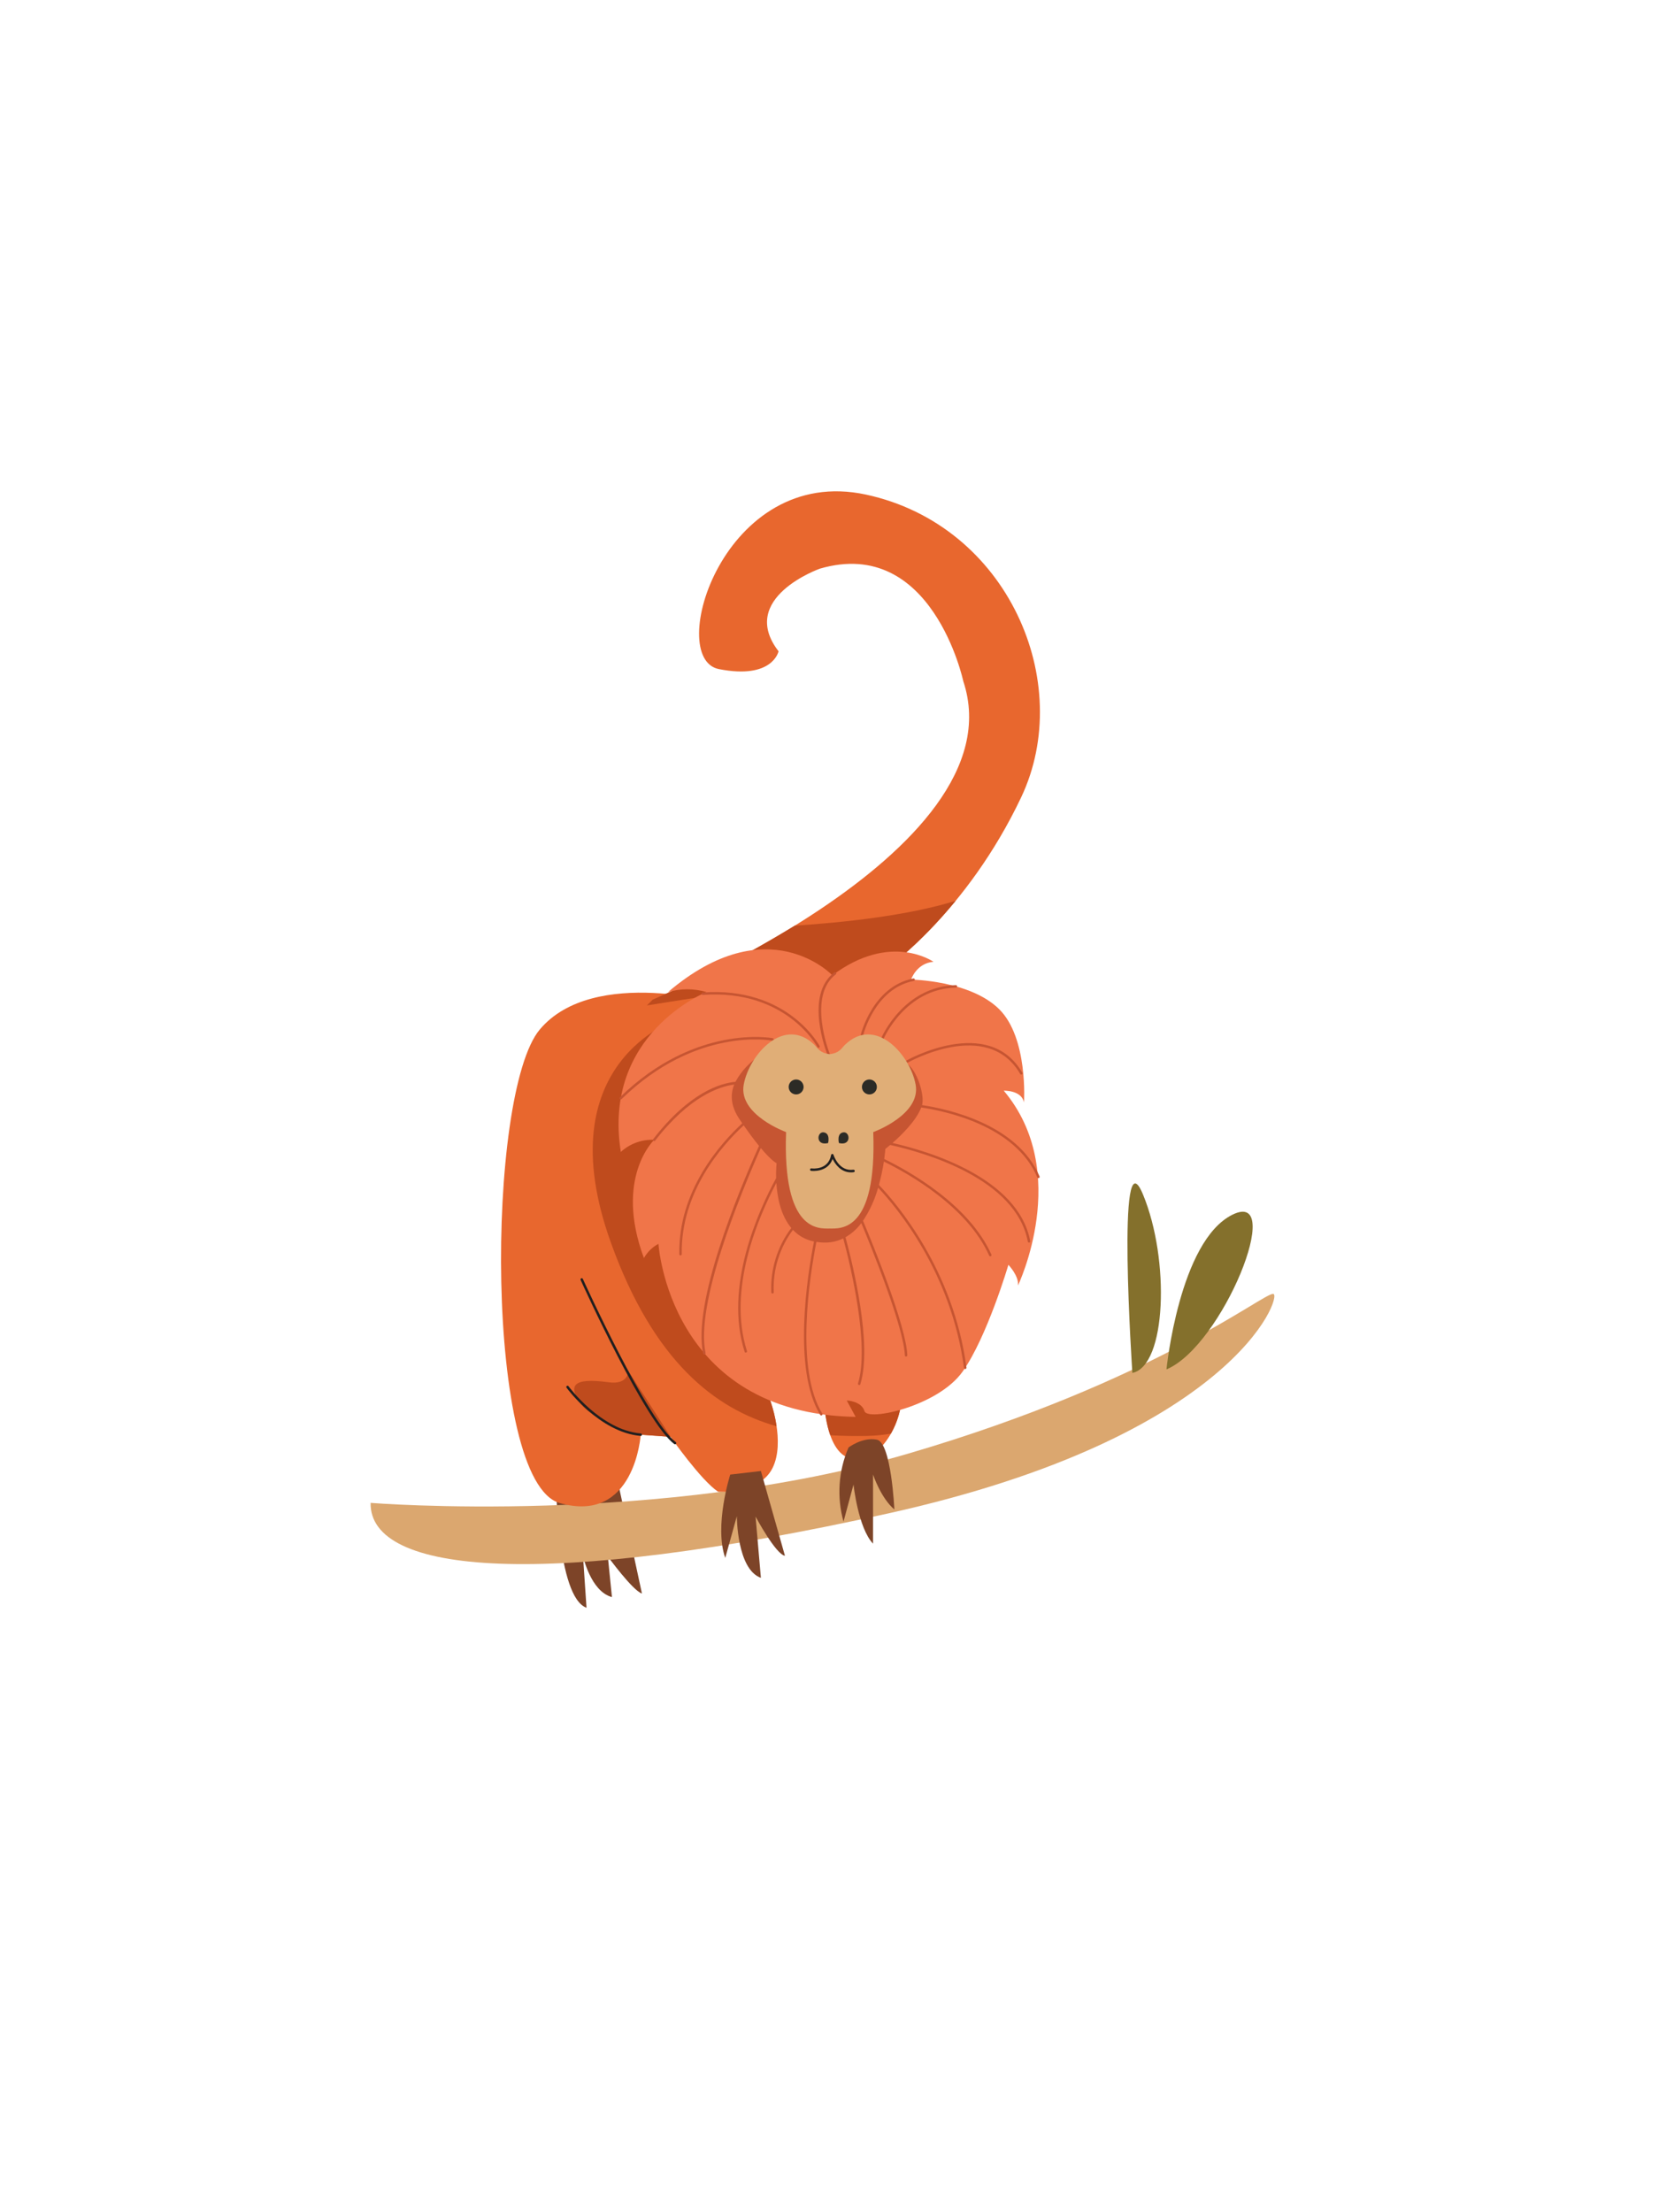 <svg xmlns="http://www.w3.org/2000/svg" xmlns:xlink="http://www.w3.org/1999/xlink" width="450" zoomAndPan="magnify" viewBox="0 0 337.5 450" height="600" preserveAspectRatio="xMidYMid meet" version="1.0"><defs><clipPath id="1b925c7ab9"><path d="M 113 300 L 131 300 L 131 327.188 L 113 327.188 Z M 113 300 " clip-rule="nonzero"/></clipPath><clipPath id="2d66683955"><path d="M 75.145 263 L 260 263 L 260 319 L 75.145 319 Z M 75.145 263 " clip-rule="nonzero"/></clipPath></defs><g clip-path="url(#1b925c7ab9)"><path fill="#7d4428" d="M 113.105 300.965 C 113.105 300.965 113.25 324.871 119.32 327.043 L 118.598 316.469 C 118.598 316.469 120.129 323.715 124.492 324.871 L 123.656 316.613 C 123.656 316.613 128.715 323.566 130.594 324.145 L 125.914 302.426 Z M 113.105 300.965 " fill-opacity="1" fill-rule="nonzero"/></g><g clip-path="url(#2d66683955)"><path fill="#dba76f" d="M 75.395 305.707 C 75.395 305.707 134.328 310.488 184.789 295.68 C 235.254 280.875 257.121 262.867 259.039 263.199 C 260.957 263.531 250.949 292.234 180.816 307.828 C 110.684 323.422 75.129 320.277 75.395 305.707 Z M 75.395 305.707 " fill-opacity="1" fill-rule="nonzero"/></g><path fill="#e8672e" d="M 167.535 282.133 C 167.535 282.133 167.184 295.75 173.406 296.766 C 179.633 297.777 184.254 287.637 183.246 282.855 Z M 167.535 282.133 " fill-opacity="1" fill-rule="nonzero"/><path fill="#bf4b1d" d="M 167.535 282.133 C 167.535 282.133 167.395 287.668 168.906 291.945 C 171.457 292.113 173.949 292.133 176.348 292.09 C 177.992 292.055 179.625 291.902 181.246 291.621 C 182.914 288.684 183.73 285.152 183.246 282.855 Z M 167.535 282.133 " fill-opacity="1" fill-rule="nonzero"/><path fill="#e8672e" d="M 147.688 204.336 C 147.688 204.336 120.805 196.367 109.82 209.406 C 98.836 222.445 98.547 301.402 113.867 305.746 C 129.188 310.094 130.344 291.84 130.344 291.84 L 136.414 292.273 C 136.414 292.273 142.582 301.109 146.074 303.43 C 146.074 303.43 154.465 304.008 157.148 298.648 C 159.828 293.289 156.703 284.914 156.703 284.914 Z M 147.688 204.336 " fill-opacity="1" fill-rule="nonzero"/><path fill="#bf4b1d" d="M 136.668 292.633 L 127.836 278.898 C 127.836 278.898 127.836 281.73 123.848 281.18 C 116.27 280.137 115.656 281.984 118.098 285.492 C 120.535 288.996 130.32 292.09 130.32 292.09 C 130.336 291.93 130.344 291.84 130.344 291.84 L 136.414 292.273 C 136.414 292.273 136.504 292.402 136.668 292.633 Z M 136.668 292.633 " fill-opacity="1" fill-rule="nonzero"/><path fill="#bf4b1d" d="M 124.27 252.758 C 133.02 277.102 145.57 286.59 157.984 290.129 C 157.723 288.352 157.293 286.609 156.703 284.914 L 149.465 220.211 L 137.574 207.465 C 137.574 207.465 111.055 215.992 124.27 252.758 Z M 124.27 252.758 " fill-opacity="1" fill-rule="nonzero"/><path fill="#e8672e" d="M 129.043 204.918 C 129.043 204.918 207.672 173.766 195.965 138.562 C 195.965 138.562 189.664 109.008 166.797 115.672 C 166.797 115.672 150 121.613 158.383 132.48 C 158.383 132.48 157.227 138.277 146.242 136.102 C 135.258 133.926 147.254 94.379 176.16 100.605 C 205.07 106.836 218.805 138.852 207.746 162.18 C 196.688 185.504 180.602 196.805 180.602 196.805 Z M 129.043 204.918 " fill-opacity="1" fill-rule="nonzero"/><path fill="#bf4b1d" d="M 161.688 188.293 C 152.402 193.977 142.77 198.992 132.789 203.34 L 131.605 204.516 L 180.605 196.801 C 180.605 196.801 186.953 192.336 194.414 183.238 C 184.57 186.277 171.531 187.66 161.688 188.293 Z M 161.688 188.293 " fill-opacity="1" fill-rule="nonzero"/><path fill="#f07549" d="M 169.336 198.395 C 169.336 198.395 156.215 184.488 135.906 201.801 C 138.508 201.043 141.109 201.043 143.715 201.801 C 143.715 201.801 122.465 210.277 126.297 234.324 C 127.219 233.477 128.27 232.84 129.445 232.414 C 130.625 231.984 131.84 231.801 133.09 231.859 C 133.09 231.859 124.922 239.539 130.996 255.91 C 131.707 254.664 132.695 253.695 133.957 253.012 C 133.957 253.012 136.051 287.562 174.066 288.215 L 172.262 284.883 C 172.262 284.883 175.223 284.957 175.875 287.059 C 176.523 289.156 190.836 286.043 195.82 279.016 C 200.809 271.992 205.145 257.285 205.145 257.285 C 205.145 257.285 207.312 259.531 207.094 261.488 C 207.094 261.488 218.152 238.453 204.203 221.863 C 204.203 221.863 207.816 221.719 208.32 224.254 C 208.32 224.254 209.191 211.145 203.262 205.277 C 197.336 199.41 185.34 199.262 185.34 199.262 C 185.34 199.262 186.426 195.934 189.895 195.641 C 189.895 195.641 181.23 189.484 169.336 198.395 Z M 169.336 198.395 " fill-opacity="1" fill-rule="nonzero"/><path fill="#c65532" d="M 126.461 223.566 C 126.414 223.613 126.355 223.637 126.289 223.637 C 126.176 223.637 126.102 223.586 126.059 223.48 C 126.016 223.375 126.035 223.285 126.113 223.207 C 141.469 208.223 157.043 211.16 157.195 211.188 C 157.266 211.203 157.316 211.238 157.355 211.297 C 157.395 211.352 157.406 211.418 157.391 211.484 C 157.379 211.551 157.344 211.605 157.285 211.641 C 157.227 211.68 157.164 211.691 157.098 211.68 C 156.945 211.648 141.617 208.773 126.461 223.566 Z M 142.984 202.383 C 159.93 201.156 166.23 212.879 166.293 213 C 166.34 213.09 166.414 213.133 166.512 213.133 C 166.555 213.133 166.594 213.125 166.629 213.105 C 166.688 213.074 166.73 213.023 166.75 212.957 C 166.77 212.891 166.766 212.828 166.734 212.766 C 166.672 212.645 160.227 200.629 142.945 201.887 C 142.879 201.891 142.82 201.918 142.777 201.973 C 142.73 202.023 142.711 202.086 142.715 202.152 C 142.73 202.316 142.82 202.395 142.984 202.383 Z M 168.543 214.645 C 168.574 214.645 168.605 214.641 168.637 214.629 C 168.699 214.602 168.746 214.559 168.773 214.492 C 168.801 214.43 168.801 214.367 168.773 214.301 C 168.727 214.188 164.199 202.617 170.039 198.191 C 170.094 198.148 170.125 198.094 170.137 198.027 C 170.145 197.957 170.129 197.898 170.09 197.844 C 170.047 197.785 169.992 197.754 169.926 197.746 C 169.855 197.734 169.797 197.75 169.738 197.793 C 163.602 202.445 168.117 213.996 168.312 214.488 C 168.355 214.59 168.43 214.645 168.543 214.645 Z M 175.293 210.797 C 175.309 210.801 175.328 210.805 175.348 210.805 C 175.48 210.805 175.562 210.738 175.59 210.609 C 175.613 210.516 177.93 201.086 185.906 199.527 C 185.973 199.512 186.027 199.477 186.066 199.422 C 186.105 199.363 186.117 199.301 186.105 199.234 C 186.09 199.164 186.055 199.113 186 199.074 C 185.941 199.035 185.879 199.023 185.812 199.035 C 177.523 200.656 175.129 210.398 175.105 210.496 C 175.09 210.562 175.102 210.625 175.137 210.684 C 175.172 210.742 175.223 210.781 175.293 210.797 Z M 179.324 211.07 C 179.297 211.133 179.297 211.195 179.324 211.262 C 179.348 211.324 179.395 211.371 179.457 211.398 C 179.52 211.426 179.582 211.426 179.648 211.398 C 179.711 211.375 179.758 211.328 179.781 211.266 C 179.824 211.164 184.211 201.109 194.465 200.895 C 194.535 200.895 194.59 200.867 194.641 200.816 C 194.688 200.77 194.711 200.707 194.707 200.641 C 194.699 200.48 194.613 200.398 194.453 200.395 C 183.875 200.617 179.367 210.965 179.324 211.07 Z M 184.227 216.113 C 184.262 216.176 184.312 216.215 184.379 216.23 C 184.445 216.25 184.508 216.242 184.566 216.207 C 184.73 216.113 200.867 206.98 207.531 218.441 C 207.562 218.508 207.613 218.551 207.684 218.57 C 207.75 218.59 207.816 218.582 207.879 218.547 C 207.941 218.512 207.98 218.457 207.996 218.387 C 208.012 218.316 208 218.254 207.961 218.191 C 201.051 206.309 184.484 215.68 184.32 215.773 C 184.176 215.859 184.145 215.973 184.227 216.113 Z M 211.48 239.297 C 206.973 228.582 192.547 225.539 187.578 224.797 C 188.148 222.906 186.633 217.578 184.227 216.113 C 179.914 213.492 174.938 216.145 168.785 215.992 C 162.449 215.836 159.469 212.172 154.738 214.645 C 152.555 215.996 150.848 217.801 149.617 220.059 C 146.652 220.324 140.32 222.137 132.891 231.707 C 132.793 231.84 132.805 231.957 132.938 232.059 C 133.066 232.16 133.184 232.145 133.285 232.016 C 140.293 222.98 146.383 221 149.367 220.617 C 148.578 222.559 148.594 224.934 150.445 227.676 C 150.637 227.961 150.824 228.23 151.008 228.496 C 146.578 232.574 137.977 242.18 138.191 255.117 C 138.195 255.281 138.277 255.363 138.441 255.363 L 138.445 255.363 C 138.516 255.363 138.574 255.336 138.621 255.285 C 138.668 255.238 138.691 255.18 138.691 255.109 C 138.48 242.406 146.918 232.953 151.293 228.91 C 152.52 230.672 153.555 232.035 154.414 233.09 C 150.113 242.684 140.84 265.078 143.051 275.324 C 143.078 275.457 143.16 275.523 143.293 275.523 C 143.312 275.523 143.328 275.523 143.348 275.52 C 143.414 275.504 143.465 275.469 143.504 275.41 C 143.539 275.352 143.551 275.289 143.539 275.223 C 141.406 265.336 150.48 243.211 154.777 233.531 C 157.055 236.238 157.988 236.609 157.988 236.609 C 157.895 237.617 157.863 238.629 157.895 239.645 C 154.195 246.457 147.281 261.793 151.48 274.965 C 151.52 275.078 151.598 275.137 151.719 275.137 C 151.746 275.137 151.77 275.133 151.793 275.125 C 151.859 275.105 151.91 275.062 151.941 275.004 C 151.973 274.941 151.977 274.879 151.957 274.812 C 147.957 262.262 154.203 247.68 157.938 240.617 C 158.113 243.465 158.801 247.215 160.984 249.793 C 159.566 251.668 158.508 253.73 157.809 255.977 C 157.109 258.223 156.809 260.523 156.91 262.875 C 156.914 263.035 157 263.117 157.16 263.117 L 157.164 263.117 C 157.23 263.113 157.289 263.09 157.336 263.039 C 157.383 262.988 157.406 262.93 157.406 262.859 C 157.305 260.582 157.59 258.355 158.262 256.176 C 158.934 254 159.949 251.996 161.312 250.176 C 162.492 251.414 163.918 252.203 165.594 252.539 C 164.219 259.574 161.215 278.602 166.859 287.809 C 166.895 287.867 166.945 287.902 167.016 287.922 C 167.082 287.938 167.145 287.926 167.203 287.891 C 167.262 287.855 167.297 287.801 167.316 287.734 C 167.332 287.668 167.32 287.605 167.285 287.547 C 161.723 278.477 164.719 259.586 166.086 252.617 C 166.566 252.699 167.047 252.746 167.527 252.758 C 168.938 252.805 170.277 252.523 171.547 251.914 C 173.035 257.492 176.945 273.68 174.551 281.41 C 174.531 281.477 174.539 281.539 174.57 281.602 C 174.602 281.66 174.652 281.703 174.715 281.723 C 174.742 281.73 174.766 281.734 174.789 281.734 C 174.914 281.734 174.992 281.676 175.027 281.559 C 177.512 273.543 173.5 257.195 172.004 251.672 C 173.273 250.938 174.344 249.977 175.219 248.797 C 177.336 253.871 183.84 269.895 184.082 275.699 C 184.086 275.859 184.172 275.938 184.328 275.938 L 184.34 275.938 C 184.41 275.934 184.465 275.906 184.512 275.855 C 184.559 275.805 184.582 275.746 184.578 275.676 C 184.328 269.598 177.574 253.105 175.566 248.328 C 176.949 246.246 177.977 244 178.641 241.59 C 182.344 245.512 193.527 258.77 196.113 278.254 C 196.133 278.398 196.219 278.473 196.363 278.469 C 196.375 278.469 196.387 278.469 196.398 278.469 C 196.465 278.461 196.52 278.43 196.562 278.375 C 196.605 278.32 196.621 278.258 196.609 278.188 C 193.957 258.211 182.332 244.727 178.801 241.035 C 179.234 239.469 179.57 237.883 179.812 236.277 C 184.848 238.746 196.781 245.449 201.23 255.398 C 201.273 255.5 201.352 255.551 201.461 255.551 C 201.496 255.551 201.527 255.543 201.562 255.527 C 201.625 255.5 201.668 255.453 201.691 255.391 C 201.715 255.324 201.715 255.262 201.688 255.199 C 197.133 245.012 184.891 238.199 179.887 235.758 C 180.062 234.496 180.113 233.703 180.113 233.703 C 180.113 233.703 180.5 233.41 181.094 232.902 C 188.18 234.473 206.688 239.758 209.094 252.555 C 209.105 252.625 209.141 252.68 209.195 252.719 C 209.254 252.762 209.316 252.773 209.387 252.762 C 209.457 252.75 209.512 252.711 209.547 252.652 C 209.586 252.594 209.598 252.531 209.582 252.461 C 207.168 239.598 188.988 234.188 181.566 232.496 C 183.379 230.914 186.363 228.012 187.414 225.281 C 192.211 225.98 206.582 228.934 211.023 239.496 C 211.066 239.598 211.145 239.648 211.254 239.648 C 211.289 239.648 211.32 239.641 211.352 239.629 C 211.414 239.602 211.461 239.555 211.484 239.492 C 211.512 239.426 211.508 239.363 211.48 239.297 Z M 211.48 239.297 " fill-opacity="1" fill-rule="nonzero"/><path fill="#7d4428" d="M 148.555 299.953 C 148.555 299.953 145.23 310.383 147.543 316.902 L 149.898 308.426 C 149.898 308.426 149.898 319.223 154.793 320.957 L 153.711 308.5 C 153.711 308.5 157.809 316.18 159.688 316.469 L 154.793 299.227 Z M 148.555 299.953 " fill-opacity="1" fill-rule="nonzero"/><path fill="#7d4428" d="M 172.621 294.445 C 171.594 296.824 170.992 299.309 170.816 301.895 C 170.645 304.477 170.906 307.02 171.602 309.516 L 173.633 301.98 C 173.633 301.98 174.574 310.816 177.609 314.004 L 177.609 299.953 C 177.609 299.953 179.195 304.734 181.945 307.047 C 181.945 307.047 181.328 293.43 178.383 292.852 C 175.438 292.273 172.621 294.445 172.621 294.445 Z M 172.621 294.445 " fill-opacity="1" fill-rule="nonzero"/><path fill="#211f1f" d="M 137.324 293.793 C 137.27 293.793 137.219 293.777 137.176 293.746 C 131.312 289.375 118.652 261.543 118.117 260.359 C 118.09 260.297 118.086 260.234 118.113 260.172 C 118.137 260.105 118.18 260.059 118.242 260.031 C 118.305 260 118.367 260 118.434 260.023 C 118.496 260.047 118.543 260.094 118.57 260.156 C 118.703 260.441 131.711 289.055 137.473 293.344 C 137.57 293.418 137.598 293.512 137.559 293.625 C 137.523 293.738 137.445 293.793 137.324 293.793 Z M 130.594 291.859 C 130.598 291.793 130.578 291.73 130.535 291.68 C 130.488 291.625 130.434 291.598 130.363 291.59 C 122.195 290.883 115.723 282.074 115.656 281.984 C 115.617 281.93 115.562 281.898 115.492 281.887 C 115.426 281.875 115.363 281.891 115.309 281.93 C 115.254 281.973 115.219 282.027 115.207 282.094 C 115.199 282.16 115.211 282.223 115.254 282.281 C 115.32 282.371 121.922 291.363 130.32 292.086 L 130.344 292.086 C 130.496 292.09 130.578 292.012 130.594 291.859 Z M 130.594 291.859 " fill-opacity="1" fill-rule="nonzero"/><path fill="#84702c" d="M 230.363 279.277 C 230.363 279.277 227.039 229.73 232.531 242.988 C 238.023 256.246 237.301 277.828 230.363 279.277 Z M 230.363 279.277 " fill-opacity="1" fill-rule="nonzero"/><path fill="#84702c" d="M 237.301 278.555 C 237.301 278.555 239.902 252.402 250.742 247.078 C 261.582 241.758 248.719 273.773 237.301 278.555 Z M 237.301 278.555 " fill-opacity="1" fill-rule="nonzero"/><path fill="#e0ae77" d="M 186.27 220.613 C 185.133 214.477 178.012 206.535 171.852 212.574 C 171.211 213.203 170.797 214.199 168.785 214.434 C 166.777 214.199 166.359 213.203 165.719 212.574 C 159.559 206.535 152.441 214.473 151.301 220.613 C 150.164 226.758 159.918 230.285 159.918 230.285 C 159.176 250.707 166.617 249.898 168.785 249.898 C 170.953 249.898 178.398 250.707 177.652 230.285 C 177.656 230.285 187.41 226.754 186.27 220.613 Z M 186.27 220.613 " fill-opacity="1" fill-rule="nonzero"/><path fill="#2c2b26" d="M 163.48 221.105 C 163.48 221.305 163.441 221.5 163.363 221.688 C 163.285 221.871 163.176 222.035 163.035 222.18 C 162.891 222.324 162.727 222.434 162.543 222.508 C 162.355 222.586 162.164 222.625 161.961 222.625 C 161.762 222.625 161.566 222.586 161.379 222.508 C 161.195 222.434 161.031 222.324 160.887 222.18 C 160.746 222.039 160.637 221.871 160.559 221.688 C 160.48 221.5 160.445 221.305 160.445 221.105 C 160.445 220.902 160.48 220.707 160.559 220.523 C 160.637 220.336 160.746 220.172 160.887 220.027 C 161.031 219.887 161.195 219.777 161.383 219.699 C 161.566 219.621 161.762 219.582 161.961 219.582 C 162.164 219.582 162.355 219.621 162.543 219.699 C 162.73 219.777 162.895 219.887 163.035 220.027 C 163.176 220.172 163.285 220.336 163.363 220.523 C 163.441 220.707 163.48 220.902 163.48 221.105 Z M 176.867 219.582 C 176.664 219.582 176.473 219.621 176.285 219.699 C 176.098 219.777 175.934 219.887 175.793 220.027 C 175.652 220.172 175.543 220.336 175.465 220.523 C 175.387 220.707 175.348 220.902 175.348 221.105 C 175.348 221.305 175.387 221.5 175.465 221.688 C 175.543 221.871 175.652 222.039 175.793 222.18 C 175.938 222.324 176.102 222.434 176.285 222.508 C 176.473 222.586 176.664 222.625 176.867 222.625 C 177.066 222.625 177.262 222.586 177.449 222.508 C 177.633 222.434 177.797 222.32 177.941 222.18 C 178.082 222.035 178.191 221.871 178.27 221.688 C 178.348 221.5 178.383 221.305 178.383 221.105 C 178.383 220.902 178.348 220.707 178.27 220.523 C 178.191 220.336 178.082 220.172 177.941 220.027 C 177.797 219.887 177.633 219.777 177.445 219.699 C 177.262 219.621 177.066 219.582 176.867 219.582 Z M 168.465 232.512 C 168.465 232.512 168.973 230.52 167.562 230.34 C 166.152 230.16 165.898 233.164 168.465 232.512 Z M 170.668 232.512 C 173.234 233.164 172.98 230.16 171.574 230.34 C 170.164 230.52 170.668 232.512 170.668 232.512 Z M 170.668 232.512 " fill-opacity="1" fill-rule="nonzero"/><path fill="#211f1f" d="M 173.117 238.477 C 171.023 238.477 169.871 236.746 169.379 235.75 C 168.355 238.605 165.043 238.172 165.008 238.168 C 164.941 238.156 164.887 238.125 164.844 238.07 C 164.805 238.016 164.789 237.953 164.797 237.883 C 164.824 237.723 164.918 237.652 165.078 237.672 C 165.215 237.691 168.484 238.109 169.082 234.938 C 169.105 234.812 169.18 234.742 169.312 234.734 C 169.441 234.727 169.523 234.785 169.562 234.91 C 169.609 235.051 170.68 238.344 173.602 237.941 C 173.672 237.934 173.734 237.949 173.789 237.992 C 173.844 238.031 173.875 238.086 173.883 238.156 C 173.895 238.227 173.879 238.285 173.836 238.34 C 173.793 238.398 173.738 238.43 173.672 238.438 C 173.488 238.465 173.301 238.477 173.117 238.477 Z M 173.117 238.477 " fill-opacity="1" fill-rule="nonzero"/></svg>